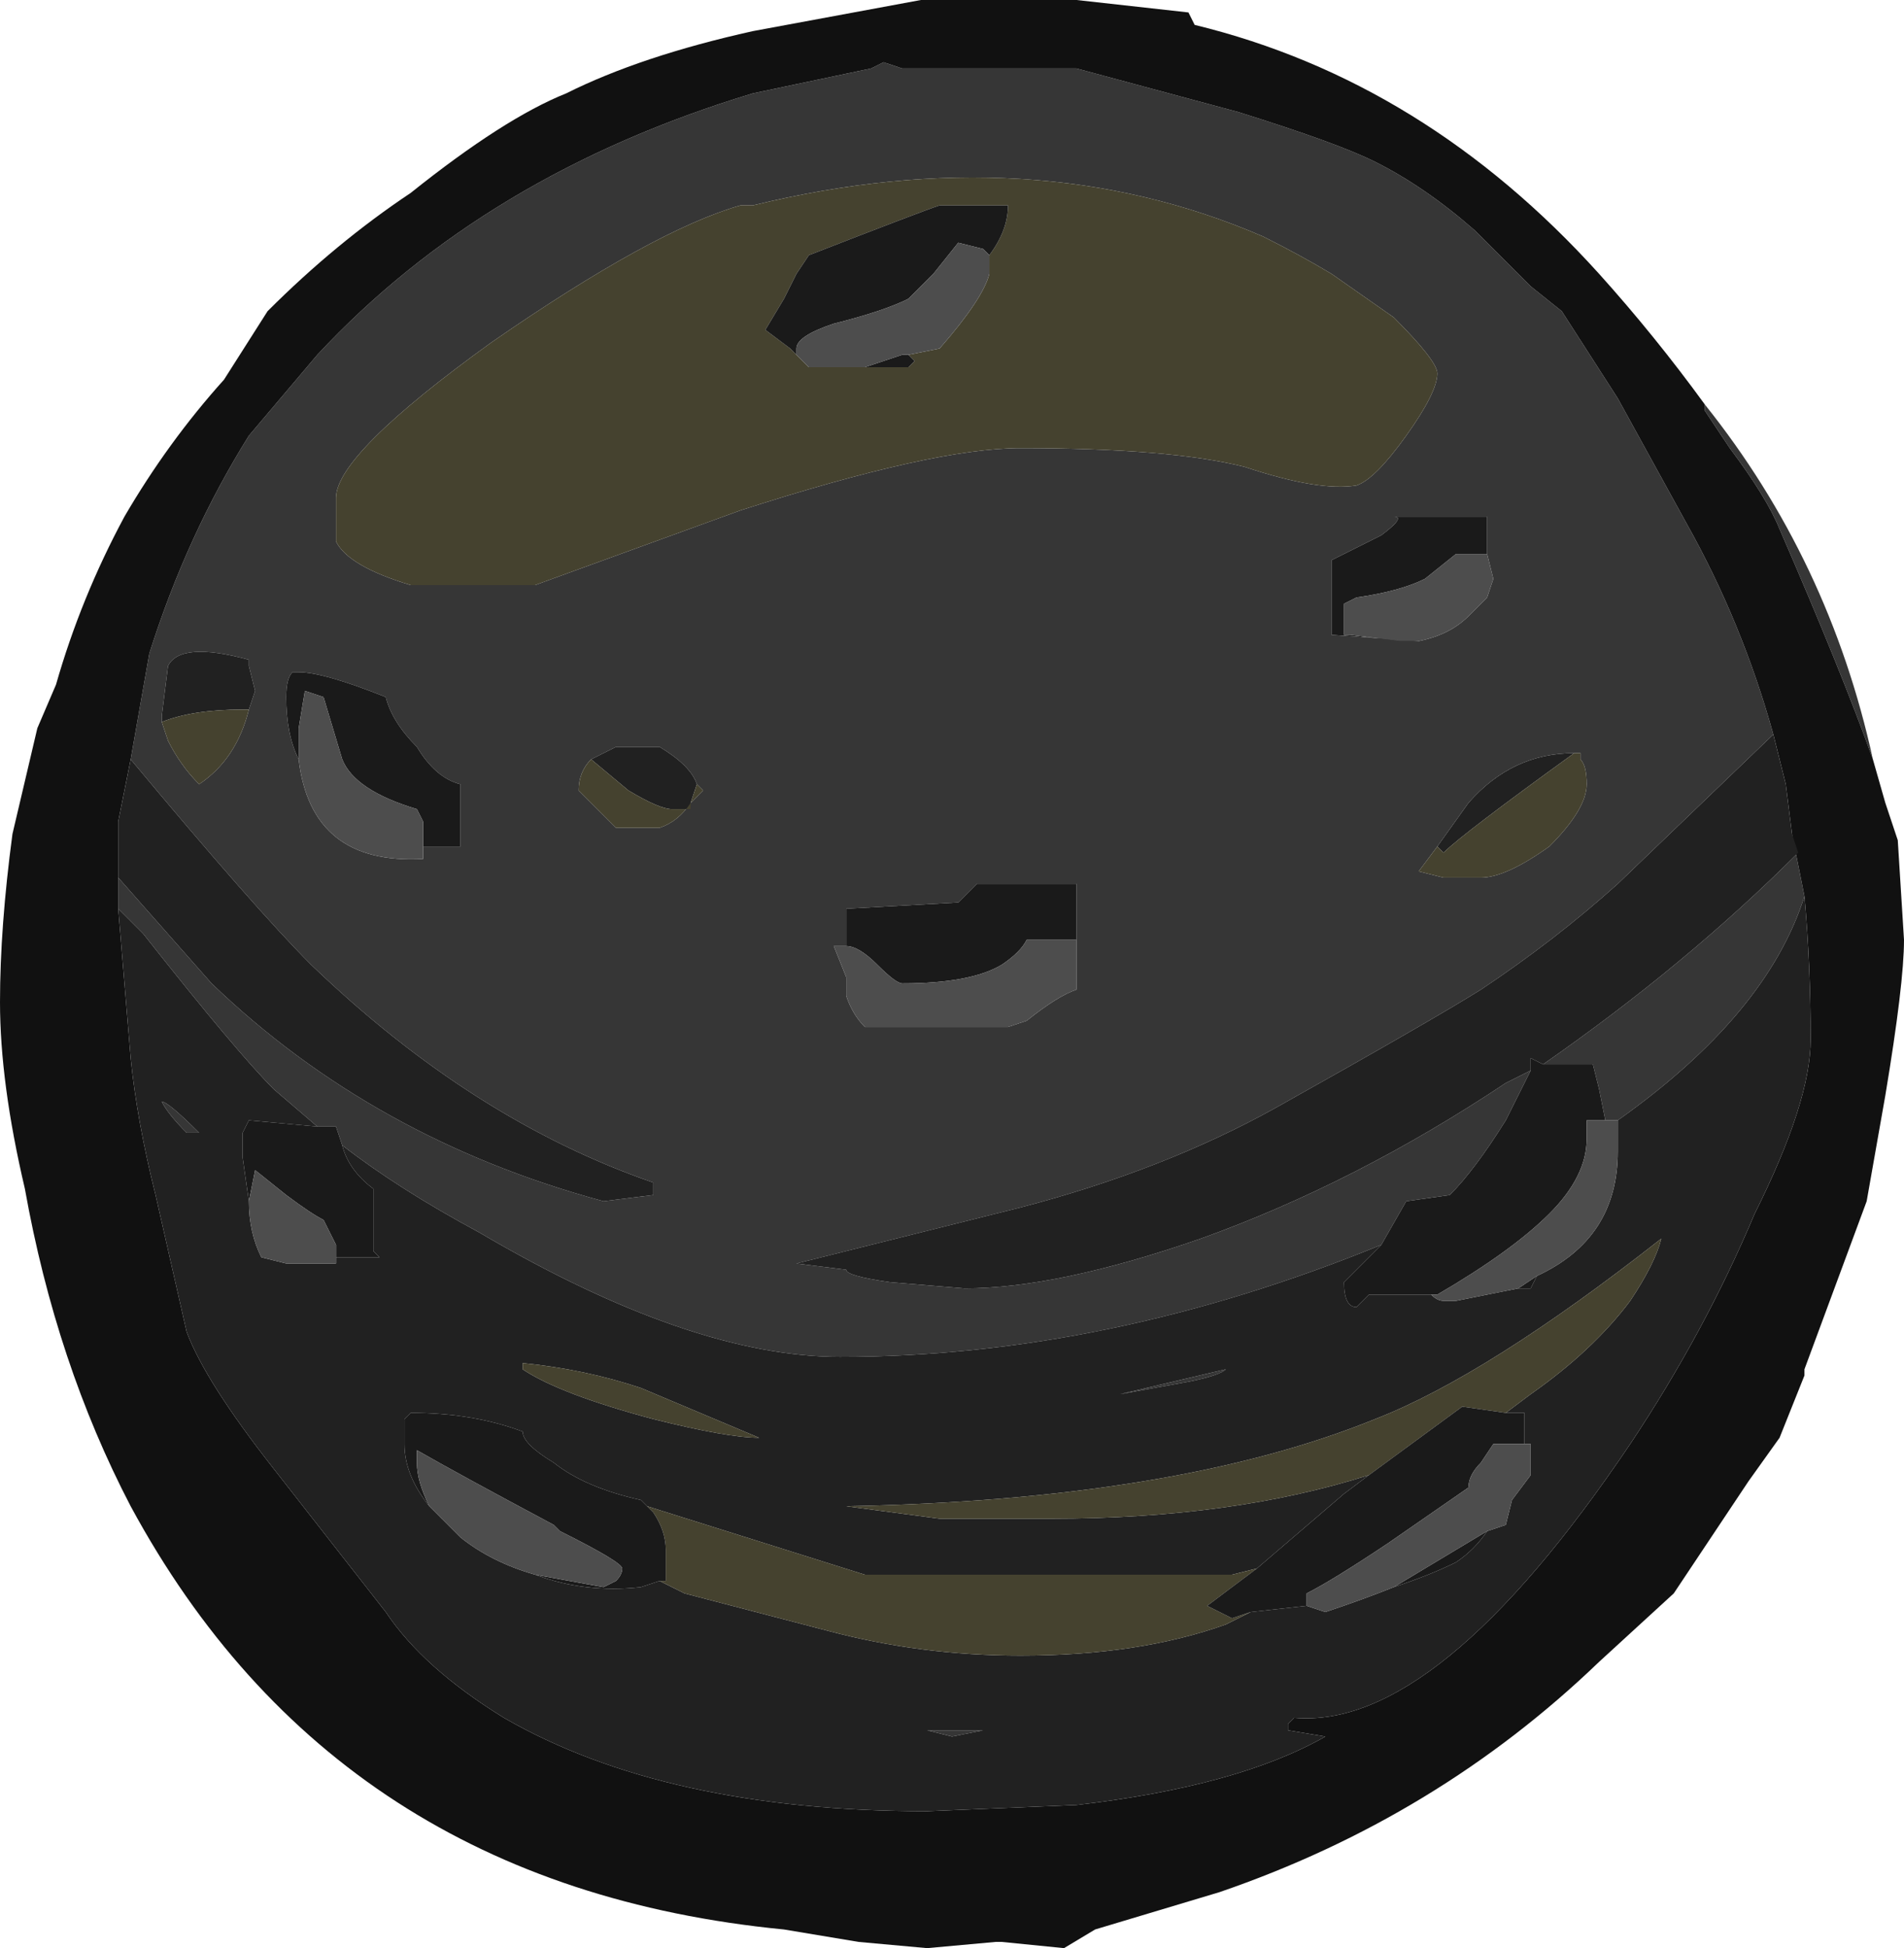 <?xml version="1.0" encoding="UTF-8" standalone="no"?>
<svg xmlns:ffdec="https://www.free-decompiler.com/flash" xmlns:xlink="http://www.w3.org/1999/xlink" ffdec:objectType="shape" height="15.65px" width="15.3px" xmlns="http://www.w3.org/2000/svg">
  <g transform="matrix(1.0, 0.0, 0.0, 1.0, 7.75, 15.35)">
    <path d="M-6.7 -9.25 L-6.55 -10.1 Q-6.25 -11.05 -5.75 -11.85 L-5.2 -12.5 Q-3.85 -13.95 -1.7 -14.6 L-0.75 -14.8 -0.65 -14.85 -0.5 -14.8 0.9 -14.8 2.2 -14.45 Q3.0 -14.2 3.3 -14.05 3.7 -13.85 4.1 -13.5 L4.55 -13.05 4.8 -12.85 5.25 -12.15 5.8 -11.15 Q6.25 -10.35 6.5 -9.45 L5.25 -8.25 Q4.75 -7.8 4.15 -7.4 3.75 -7.15 2.5 -6.45 1.6 -5.95 0.45 -5.65 L-1.35 -5.2 -0.95 -5.15 Q-0.95 -5.1 -0.6 -5.05 L0.0 -5.0 Q0.75 -5.0 1.9 -5.4 3.15 -5.85 4.35 -6.65 L4.55 -6.75 4.35 -6.35 Q4.1 -5.95 3.9 -5.75 L3.55 -5.7 3.35 -5.35 Q1.15 -4.45 -1.0 -4.45 -2.2 -4.45 -3.9 -5.45 -4.55 -5.8 -5.0 -6.15 L-5.05 -6.3 -5.2 -6.3 -5.55 -6.6 Q-5.85 -6.9 -6.6 -7.85 L-6.8 -8.05 -6.8 -8.3 -6.05 -7.45 Q-4.75 -6.2 -2.9 -5.7 L-2.5 -5.75 -2.5 -5.85 Q-3.95 -6.35 -5.25 -7.6 -5.7 -8.05 -6.7 -9.25 M6.65 -8.65 L6.75 -8.15 Q6.45 -7.2 5.25 -6.35 L5.15 -6.35 5.1 -6.6 5.05 -6.8 4.65 -6.8 Q5.8 -7.6 6.7 -8.5 L6.65 -8.65 M5.95 -12.1 Q6.95 -10.85 7.3 -9.25 7.05 -9.95 6.55 -11.1 6.45 -11.35 6.15 -11.75 L5.95 -12.05 5.95 -12.1 M3.45 -12.8 L2.95 -13.15 Q2.7 -13.3 2.4 -13.45 0.55 -14.25 -1.7 -13.7 L-1.8 -13.7 Q-2.5 -13.5 -3.8 -12.6 -5.05 -11.7 -5.05 -11.35 L-5.05 -11.0 Q-4.95 -10.8 -4.45 -10.65 L-3.45 -10.65 -1.8 -11.25 Q-0.25 -11.75 0.45 -11.75 1.65 -11.75 2.25 -11.6 2.85 -11.4 3.15 -11.45 3.3 -11.5 3.55 -11.85 3.8 -12.2 3.8 -12.35 3.8 -12.45 3.45 -12.8 M4.2 -10.9 L4.2 -11.2 3.45 -11.2 Q3.55 -11.2 3.35 -11.05 L2.95 -10.85 2.95 -10.25 3.65 -10.2 Q3.9 -10.25 4.05 -10.4 L4.2 -10.55 4.25 -10.7 4.2 -10.9 M0.9 -7.8 L0.9 -8.25 0.1 -8.25 -0.05 -8.1 -0.95 -8.05 -0.95 -7.75 -1.05 -7.75 -0.95 -7.5 -0.95 -7.35 Q-0.9 -7.2 -0.8 -7.1 L0.35 -7.1 0.5 -7.15 Q0.75 -7.35 0.9 -7.4 L0.9 -7.8 M3.8 -8.55 L3.65 -8.35 3.85 -8.3 4.15 -8.3 Q4.35 -8.3 4.7 -8.55 5.0 -8.85 5.0 -9.05 5.0 -9.2 4.95 -9.25 L4.95 -9.3 4.9 -9.3 Q4.4 -9.3 4.05 -8.9 L3.8 -8.55 M1.8 -4.25 L1.25 -4.15 2.1 -4.35 Q2.05 -4.3 1.8 -4.25 M-3.0 -9.25 Q-3.1 -9.15 -3.1 -9.0 L-2.8 -8.7 -2.45 -8.7 Q-2.3 -8.75 -2.2 -8.9 L-2.1 -9.0 -2.15 -9.05 Q-2.2 -9.2 -2.45 -9.35 L-2.8 -9.35 -3.0 -9.25 M-5.75 -9.65 L-5.7 -9.8 -5.75 -10.0 -5.75 -10.05 Q-6.3 -10.2 -6.4 -10.0 L-6.45 -9.6 -6.45 -9.55 -6.4 -9.4 Q-6.3 -9.2 -6.15 -9.05 -5.85 -9.25 -5.75 -9.65 M-4.35 -8.55 L-4.05 -8.55 -4.05 -9.05 Q-4.25 -9.1 -4.4 -9.35 -4.6 -9.55 -4.65 -9.75 -5.15 -9.95 -5.35 -9.95 L-5.4 -9.95 Q-5.45 -9.9 -5.45 -9.75 -5.45 -9.45 -5.35 -9.25 -5.25 -8.4 -4.35 -8.45 L-4.35 -8.55 M-6.15 -6.25 L-6.25 -6.25 Q-6.4 -6.4 -6.45 -6.5 -6.4 -6.5 -6.15 -6.25 M-0.1 -1.4 L-0.3 -1.45 0.15 -1.45 -0.1 -1.4" fill="#363636" fill-rule="evenodd" stroke="none"/>
    <path d="M6.5 -9.45 Q6.25 -10.35 5.8 -11.15 L5.25 -12.15 4.8 -12.85 4.55 -13.05 4.1 -13.5 Q3.7 -13.85 3.3 -14.05 3.0 -14.2 2.2 -14.45 L0.9 -14.8 -0.5 -14.8 -0.65 -14.85 -0.75 -14.8 -1.7 -14.6 Q-3.85 -13.95 -5.2 -12.5 L-5.75 -11.85 Q-6.25 -11.05 -6.55 -10.1 L-6.7 -9.25 -6.8 -8.75 -6.8 -8.3 -6.8 -8.05 -6.7 -6.85 Q-6.65 -6.35 -6.5 -5.75 L-6.25 -4.65 Q-6.1 -4.25 -5.55 -3.55 L-4.65 -2.4 Q-4.35 -1.95 -3.7 -1.55 -2.4 -0.8 -0.3 -0.8 L0.9 -0.85 Q2.2 -1.0 2.9 -1.4 L2.6 -1.45 2.6 -1.5 2.65 -1.55 Q3.8 -1.45 5.35 -3.75 5.95 -4.65 6.35 -5.6 6.8 -6.5 6.8 -7.0 6.8 -7.6 6.75 -8.15 L6.65 -8.65 6.6 -9.05 6.5 -9.45 M7.3 -9.25 L7.4 -8.9 7.5 -8.6 7.55 -7.8 Q7.55 -7.45 7.4 -6.55 L7.25 -5.7 6.75 -4.35 6.75 -4.3 6.55 -3.8 6.3 -3.45 5.7 -2.55 5.1 -2.0 Q3.8 -0.75 2.05 -0.15 L1.05 0.15 0.8 0.3 0.3 0.25 0.25 0.25 -0.3 0.3 -0.85 0.25 -1.45 0.15 Q-5.05 -0.2 -6.7 -3.25 -7.3 -4.4 -7.55 -5.8 -7.75 -6.65 -7.75 -7.3 -7.75 -7.9 -7.65 -8.65 L-7.45 -9.5 -7.3 -9.85 Q-7.1 -10.55 -6.75 -11.2 -6.4 -11.8 -5.95 -12.3 L-5.6 -12.85 Q-5.05 -13.4 -4.45 -13.8 -3.7 -14.4 -3.2 -14.6 -2.6 -14.9 -1.7 -15.1 L-0.35 -15.35 Q0.3 -15.4 0.9 -15.35 L1.8 -15.25 1.85 -15.15 Q3.7 -14.7 5.1 -13.15 5.55 -12.65 5.95 -12.1 L5.95 -12.05 6.15 -11.75 Q6.45 -11.35 6.55 -11.1 7.05 -9.95 7.3 -9.25" fill="#111111" fill-rule="evenodd" stroke="none"/>
    <path d="M-6.7 -9.25 Q-5.7 -8.05 -5.25 -7.6 -3.95 -6.35 -2.5 -5.85 L-2.5 -5.75 -2.9 -5.7 Q-4.75 -6.2 -6.05 -7.45 L-6.8 -8.3 -6.8 -8.75 -6.7 -9.25 M-6.8 -8.05 L-6.6 -7.85 Q-5.85 -6.9 -5.55 -6.6 L-5.2 -6.3 -5.75 -6.35 -5.8 -6.25 -5.8 -6.05 -5.75 -5.7 Q-5.75 -5.45 -5.65 -5.25 L-5.45 -5.2 -5.05 -5.2 -5.05 -5.25 -4.7 -5.25 -4.75 -5.3 -4.75 -5.8 Q-4.95 -5.95 -5.0 -6.15 -4.55 -5.8 -3.9 -5.45 -2.2 -4.45 -1.0 -4.45 1.15 -4.45 3.35 -5.35 L3.05 -5.05 Q3.05 -4.85 3.15 -4.85 L3.25 -4.95 3.8 -4.95 3.75 -4.95 Q3.8 -4.9 3.85 -4.9 L3.95 -4.9 4.45 -5.0 4.55 -5.0 4.6 -5.1 Q5.25 -5.4 5.25 -6.1 L5.25 -6.35 Q6.45 -7.2 6.75 -8.15 6.8 -7.6 6.8 -7.0 6.8 -6.5 6.35 -5.6 5.95 -4.65 5.35 -3.75 3.8 -1.45 2.65 -1.55 L2.6 -1.5 2.6 -1.45 2.9 -1.4 Q2.2 -1.0 0.9 -0.85 L-0.3 -0.8 Q-2.4 -0.8 -3.7 -1.55 -4.35 -1.95 -4.65 -2.4 L-5.55 -3.55 Q-6.1 -4.25 -6.25 -4.65 L-6.5 -5.75 Q-6.65 -6.35 -6.7 -6.85 L-6.8 -8.05 M4.55 -6.75 L4.35 -6.65 Q3.15 -5.85 1.9 -5.4 0.75 -5.0 0.0 -5.0 L-0.6 -5.05 Q-0.95 -5.1 -0.95 -5.15 L-1.35 -5.2 0.45 -5.65 Q1.6 -5.95 2.5 -6.45 3.75 -7.15 4.15 -7.4 4.75 -7.8 5.25 -8.25 L6.5 -9.45 6.6 -9.05 6.65 -8.65 6.7 -8.5 Q5.8 -7.6 4.65 -6.8 L4.55 -6.85 4.55 -6.75 M3.8 -8.55 L4.05 -8.9 Q4.4 -9.3 4.9 -9.3 4.0 -8.65 3.85 -8.5 L3.8 -8.55 M4.5 -3.75 L4.5 -4.0 4.35 -4.0 4.55 -4.15 Q5.05 -4.5 5.35 -4.9 5.55 -5.2 5.6 -5.4 4.2 -4.3 3.3 -3.95 1.7 -3.3 -0.95 -3.25 L-0.2 -3.15 0.7 -3.15 Q2.15 -3.15 3.25 -3.5 L3.05 -3.35 2.35 -2.75 2.15 -2.7 -0.8 -2.7 -2.55 -3.25 -2.6 -3.3 Q-3.05 -3.4 -3.3 -3.6 -3.55 -3.75 -3.55 -3.85 -3.95 -4.0 -4.45 -4.0 L-4.5 -3.95 -4.5 -3.75 Q-4.5 -3.5 -4.3 -3.25 L-4.05 -3.0 Q-3.8 -2.8 -3.45 -2.7 -3.05 -2.55 -2.6 -2.6 L-2.45 -2.65 -2.25 -2.55 -1.1 -2.25 Q-0.35 -2.05 0.45 -2.05 1.4 -2.05 2.1 -2.3 L2.3 -2.4 2.75 -2.45 2.9 -2.4 Q3.2 -2.5 3.45 -2.6 3.75 -2.7 3.95 -2.8 4.1 -2.9 4.2 -3.05 L4.35 -3.1 4.4 -3.3 4.55 -3.5 4.55 -3.75 4.5 -3.75 M1.8 -4.25 Q2.05 -4.3 2.1 -4.35 L1.25 -4.15 1.8 -4.25 M-3.0 -9.25 L-2.8 -9.35 -2.45 -9.35 Q-2.2 -9.2 -2.15 -9.05 L-2.2 -8.9 -2.2 -8.85 -2.35 -8.85 Q-2.45 -8.85 -2.7 -9.0 L-3.0 -9.25 M-6.45 -9.55 L-6.45 -9.6 -6.4 -10.0 Q-6.3 -10.2 -5.75 -10.05 L-5.75 -10.0 -5.7 -9.8 -5.75 -9.65 -5.8 -9.65 Q-6.2 -9.65 -6.45 -9.55 M-6.15 -6.25 Q-6.4 -6.5 -6.45 -6.5 -6.4 -6.4 -6.25 -6.25 L-6.15 -6.25 M-2.6 -4.2 Q-3.05 -4.35 -3.55 -4.4 L-3.55 -4.35 Q-3.25 -4.15 -2.5 -3.95 -1.9 -3.8 -1.65 -3.8 L-2.6 -4.2 M-0.1 -1.4 L0.15 -1.45 -0.3 -1.45 -0.1 -1.4" fill="#212121" fill-rule="evenodd" stroke="none"/>
    <path d="M3.45 -12.8 Q3.8 -12.45 3.8 -12.35 3.8 -12.2 3.55 -11.85 3.3 -11.5 3.15 -11.45 2.85 -11.4 2.25 -11.6 1.65 -11.75 0.45 -11.75 -0.25 -11.75 -1.8 -11.25 L-3.45 -10.65 -4.45 -10.65 Q-4.95 -10.8 -5.05 -11.0 L-5.05 -11.35 Q-5.05 -11.7 -3.8 -12.6 -2.5 -13.5 -1.8 -13.7 L-1.7 -13.7 Q0.55 -14.25 2.4 -13.45 2.7 -13.3 2.95 -13.15 L3.45 -12.8 M-0.45 -12.5 L-0.2 -12.55 Q0.15 -12.95 0.2 -13.15 L0.2 -13.3 Q0.35 -13.5 0.35 -13.7 L-0.2 -13.7 Q-0.35 -13.65 -1.25 -13.3 L-1.35 -13.15 -1.45 -12.95 -1.6 -12.7 -1.4 -12.55 -1.35 -12.5 -1.25 -12.4 -0.8 -12.4 -0.45 -12.4 -0.4 -12.45 -0.45 -12.5 M4.9 -9.3 L4.95 -9.3 4.95 -9.25 Q5.0 -9.2 5.0 -9.05 5.0 -8.85 4.7 -8.55 4.35 -8.3 4.15 -8.3 L3.85 -8.3 3.65 -8.35 3.8 -8.55 3.85 -8.5 Q4.0 -8.65 4.9 -9.3 M4.35 -4.0 L4.0 -4.05 3.25 -3.5 Q2.15 -3.15 0.7 -3.15 L-0.2 -3.15 -0.95 -3.25 Q1.7 -3.3 3.3 -3.95 4.2 -4.3 5.6 -5.4 5.55 -5.2 5.35 -4.9 5.05 -4.5 4.55 -4.15 L4.35 -4.0 M2.35 -2.75 L1.95 -2.45 2.15 -2.35 2.3 -2.4 2.1 -2.3 Q1.4 -2.05 0.45 -2.05 -0.35 -2.05 -1.1 -2.25 L-2.25 -2.55 -2.45 -2.65 -2.4 -2.65 -2.4 -2.9 Q-2.4 -3.05 -2.5 -3.2 L-2.55 -3.25 -0.8 -2.7 2.15 -2.7 2.35 -2.75 M-2.15 -9.05 L-2.1 -9.0 -2.2 -8.9 Q-2.3 -8.75 -2.45 -8.7 L-2.8 -8.7 -3.1 -9.0 Q-3.1 -9.15 -3.0 -9.25 L-2.7 -9.0 Q-2.45 -8.85 -2.35 -8.85 L-2.2 -8.85 -2.2 -8.9 -2.15 -9.05 M-5.75 -9.65 Q-5.85 -9.25 -6.15 -9.05 -6.3 -9.2 -6.4 -9.4 L-6.45 -9.55 Q-6.2 -9.65 -5.8 -9.65 L-5.75 -9.65 M-2.6 -4.2 L-1.65 -3.8 Q-1.9 -3.8 -2.5 -3.95 -3.25 -4.15 -3.55 -4.35 L-3.55 -4.4 Q-3.05 -4.35 -2.6 -4.2" fill="#45422f" fill-rule="evenodd" stroke="none"/>
    <path d="M-5.2 -6.3 L-5.05 -6.3 -5.0 -6.15 Q-4.95 -5.95 -4.75 -5.8 L-4.75 -5.3 -4.7 -5.25 -5.05 -5.25 -5.05 -5.35 -5.15 -5.55 Q-5.25 -5.6 -5.45 -5.75 L-5.7 -5.95 -5.75 -5.7 -5.8 -6.05 -5.8 -6.25 -5.75 -6.35 -5.2 -6.3 M3.35 -5.35 L3.55 -5.7 3.9 -5.75 Q4.1 -5.95 4.35 -6.35 L4.55 -6.75 4.55 -6.85 4.65 -6.8 5.05 -6.8 5.1 -6.6 5.15 -6.35 5.0 -6.35 5.0 -6.2 Q5.0 -5.9 4.7 -5.6 4.4 -5.3 3.8 -4.95 L3.25 -4.95 3.15 -4.85 Q3.05 -4.85 3.05 -5.05 L3.35 -5.35 M3.65 -10.2 L2.95 -10.25 2.95 -10.85 3.35 -11.05 Q3.55 -11.2 3.45 -11.2 L4.2 -11.2 4.2 -10.9 3.95 -10.9 3.7 -10.7 Q3.5 -10.6 3.15 -10.55 L3.05 -10.5 Q3.05 -10.45 3.05 -10.35 L3.05 -10.25 3.1 -10.25 3.5 -10.2 3.65 -10.2 M0.2 -13.3 L0.15 -13.35 -0.05 -13.4 -0.25 -13.15 -0.45 -12.95 Q-0.65 -12.85 -1.05 -12.75 -1.35 -12.65 -1.35 -12.55 L-1.35 -12.5 -1.4 -12.55 -1.6 -12.7 -1.45 -12.95 -1.35 -13.15 -1.25 -13.3 Q-0.35 -13.65 -0.2 -13.7 L0.35 -13.7 Q0.35 -13.5 0.2 -13.3 M-0.8 -12.4 L-0.5 -12.5 -0.45 -12.5 -0.4 -12.45 -0.45 -12.4 -0.8 -12.4 M-0.95 -7.75 L-0.95 -8.05 -0.05 -8.1 0.1 -8.25 0.9 -8.25 0.9 -7.8 0.5 -7.8 Q0.45 -7.7 0.3 -7.6 0.05 -7.45 -0.5 -7.45 -0.55 -7.45 -0.7 -7.6 -0.85 -7.75 -0.95 -7.75 M-0.95 -7.35 L-0.95 -7.5 -0.95 -7.35 M4.6 -5.1 L4.55 -5.0 4.45 -5.0 4.6 -5.1 M4.5 -3.75 L4.25 -3.75 4.15 -3.6 Q4.05 -3.5 4.05 -3.4 L3.4 -2.95 Q2.95 -2.65 2.75 -2.55 L2.75 -2.45 2.3 -2.4 2.15 -2.35 1.95 -2.45 2.35 -2.75 3.05 -3.35 3.25 -3.5 4.0 -4.05 4.35 -4.0 4.5 -4.0 4.5 -3.75 M3.45 -2.6 L4.2 -3.05 Q4.1 -2.9 3.95 -2.8 3.75 -2.7 3.45 -2.6 M-2.55 -3.25 L-2.5 -3.2 Q-2.4 -3.05 -2.4 -2.9 L-2.4 -2.65 -2.45 -2.65 -2.6 -2.6 Q-3.05 -2.55 -3.45 -2.7 L-2.9 -2.6 -2.8 -2.65 Q-2.75 -2.7 -2.75 -2.75 -2.75 -2.8 -3.25 -3.05 L-3.3 -3.1 Q-4.05 -3.5 -4.4 -3.7 -4.4 -3.75 -4.4 -3.6 -4.4 -3.45 -4.3 -3.25 -4.5 -3.5 -4.5 -3.75 L-4.5 -3.95 -4.45 -4.0 Q-3.95 -4.0 -3.55 -3.85 -3.55 -3.75 -3.3 -3.6 -3.05 -3.4 -2.6 -3.3 L-2.55 -3.25 M-5.35 -9.25 Q-5.45 -9.45 -5.45 -9.75 -5.45 -9.9 -5.4 -9.95 L-5.35 -9.95 Q-5.15 -9.95 -4.65 -9.75 -4.6 -9.55 -4.4 -9.35 -4.25 -9.1 -4.05 -9.05 L-4.05 -8.55 -4.35 -8.55 -4.35 -8.75 -4.4 -8.85 Q-4.9 -9.0 -5.0 -9.25 L-5.15 -9.75 -5.3 -9.8 -5.35 -9.5 -5.35 -9.25" fill="#1a1a1a" fill-rule="evenodd" stroke="none"/>
    <path d="M4.2 -10.9 L4.25 -10.7 4.2 -10.55 4.05 -10.4 Q3.9 -10.25 3.65 -10.2 L3.5 -10.2 3.1 -10.25 3.05 -10.25 3.05 -10.35 Q3.05 -10.45 3.05 -10.5 L3.15 -10.55 Q3.5 -10.6 3.7 -10.7 L3.95 -10.9 4.2 -10.9 M0.2 -13.3 L0.2 -13.15 Q0.15 -12.95 -0.2 -12.55 L-0.45 -12.5 -0.5 -12.5 -0.8 -12.4 -1.25 -12.4 -1.35 -12.5 -1.35 -12.55 Q-1.35 -12.65 -1.05 -12.75 -0.65 -12.85 -0.45 -12.95 L-0.25 -13.15 -0.05 -13.4 0.15 -13.35 0.2 -13.3 M0.9 -7.8 L0.9 -7.4 Q0.75 -7.35 0.5 -7.15 L0.35 -7.1 -0.8 -7.1 Q-0.9 -7.2 -0.95 -7.35 L-0.95 -7.5 -1.05 -7.75 -0.95 -7.75 Q-0.85 -7.75 -0.7 -7.6 -0.55 -7.45 -0.5 -7.45 0.05 -7.45 0.3 -7.6 0.45 -7.7 0.5 -7.8 L0.9 -7.8 M5.25 -6.35 L5.25 -6.1 Q5.25 -5.4 4.6 -5.1 L4.45 -5.0 3.95 -4.9 3.85 -4.9 Q3.8 -4.9 3.75 -4.95 L3.8 -4.95 Q4.4 -5.3 4.7 -5.6 5.0 -5.9 5.0 -6.2 L5.0 -6.35 5.15 -6.35 5.25 -6.35 M2.75 -2.45 L2.75 -2.55 Q2.95 -2.65 3.4 -2.95 L4.05 -3.4 Q4.05 -3.5 4.15 -3.6 L4.25 -3.75 4.5 -3.75 4.55 -3.75 4.55 -3.5 4.4 -3.3 4.35 -3.1 4.2 -3.05 3.45 -2.6 Q3.2 -2.5 2.9 -2.4 L2.75 -2.45 M-3.45 -2.7 Q-3.8 -2.8 -4.05 -3.0 L-4.3 -3.25 Q-4.4 -3.45 -4.4 -3.6 -4.4 -3.75 -4.4 -3.7 -4.05 -3.5 -3.3 -3.1 L-3.25 -3.05 Q-2.75 -2.8 -2.75 -2.75 -2.75 -2.7 -2.8 -2.65 L-2.9 -2.6 -3.45 -2.7 M-5.35 -9.25 L-5.35 -9.5 -5.3 -9.8 -5.15 -9.75 -5.0 -9.25 Q-4.9 -9.0 -4.4 -8.85 L-4.35 -8.75 -4.35 -8.55 -4.35 -8.45 Q-5.25 -8.4 -5.35 -9.25 M-5.05 -5.25 L-5.05 -5.2 -5.45 -5.2 -5.65 -5.25 Q-5.75 -5.45 -5.75 -5.7 L-5.7 -5.95 -5.45 -5.75 Q-5.25 -5.6 -5.15 -5.55 L-5.05 -5.35 -5.05 -5.25" fill="#4d4d4d" fill-rule="evenodd" stroke="none"/>
  </g>
</svg>
